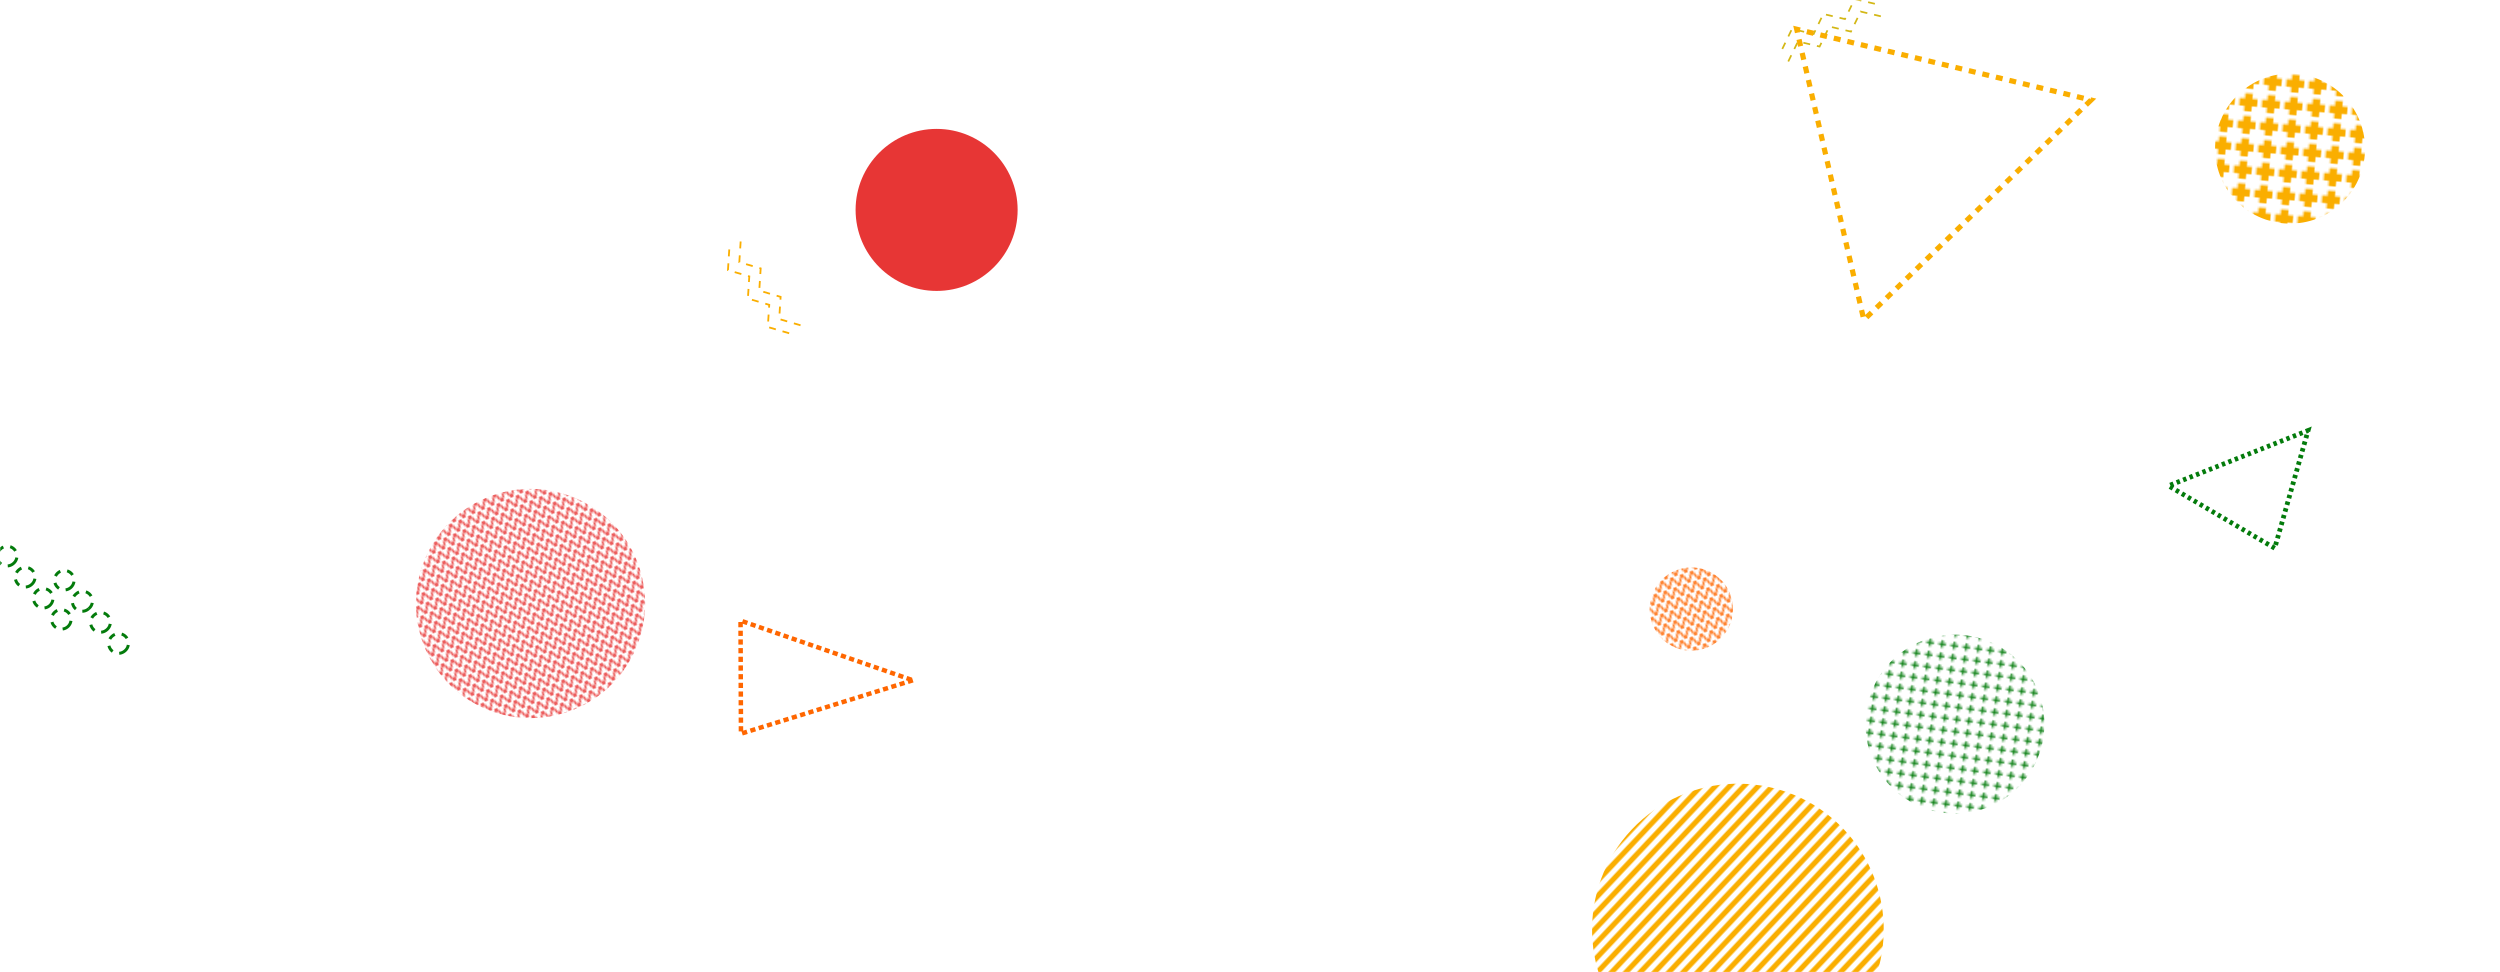 <svg xmlns="http://www.w3.org/2000/svg" version="1.1" xmlns:xlink="http://www.w3.org/1999/xlink" xmlns:svgjs="http://svgjs.dev/svgjs" width="1440" height="560" preserveAspectRatio="none" viewBox="0 0 1440 560"><g mask="url(&quot;#SvgjsMask1263&quot;)" fill="none"><path d="M1026.6 28.2L1032.18 16.67 1044.65 19.59 1050.23 8.06 1062.7 10.98 1068.29-0.55 1080.76 2.37M1030.04 35.42L1035.63 23.89 1048.1 26.81 1053.68 15.28 1066.15 18.2 1071.73 6.67 1084.2 9.59" stroke="#d3b714" stroke-width="1" stroke-dasharray="4, 4"></path><rect width="264" height="264" clip-path="url(&quot;#SvgjsClipPath1264&quot;)" x="173.58" y="215.62" fill="url(&quot;#SvgjsPattern1265&quot;)" transform="rotate(156.68, 305.58, 347.62)"></rect><path d="M38.97 361.02a5.6 5.6 0 1 0-7.29-8.51 5.6 5.6 0 1 0 7.29 8.51zM28.55 348.87a5.6 5.6 0 1 0-7.29-8.51 5.6 5.6 0 1 0 7.29 8.51zM18.14 336.72a5.6 5.6 0 1 0-7.29-8.5 5.6 5.6 0 1 0 7.29 8.5zM7.73 324.57a5.6 5.6 0 1 0-7.29-8.5 5.6 5.6 0 1 0 7.29 8.5zM71.94 374.9a5.6 5.6 0 1 0-7.29-8.5 5.6 5.6 0 1 0 7.29 8.5zM61.53 362.75a5.6 5.6 0 1 0-7.29-8.5 5.6 5.6 0 1 0 7.29 8.5zM51.11 350.6a5.6 5.6 0 1 0-7.28-8.5 5.6 5.6 0 1 0 7.28 8.5zM40.7 338.46a5.6 5.6 0 1 0-7.29-8.51 5.6 5.6 0 1 0 7.29 8.51z" stroke="#037b0b" stroke-width="1.72" stroke-dasharray="4, 4"></path><path d="M1310.23 315.75 L1249.06 279.81L1329.461 247.964z" stroke="#037b0b" stroke-width="2.76" stroke-dasharray="2, 2"></path><circle r="46.667" cx="539.49" cy="120.91" fill="#e73635"></circle><rect width="336" height="336" clip-path="url(&quot;#SvgjsClipPath1266&quot;)" x="833.03" y="367.41" fill="url(&quot;#SvgjsPattern1267&quot;)" transform="rotate(133.26, 1001.03, 535.41)"></rect><path d="M1204.46 57.62 L1073.58 184.3L1034.896 16.836z" stroke="rgba(250, 174, 0, 1)" stroke-width="2.99" stroke-dasharray="4, 4"></path><path d="M454.56 191.96L442.26 188.36 443.08 175.58 430.78 171.98 431.59 159.2 419.3 155.61 420.11 142.83M461.11 187.37L448.82 183.77 449.63 170.99 437.33 167.39 438.15 154.61 425.85 151.02 426.67 138.23" stroke="rgba(250, 174, 0, 1)" stroke-width="1.05" stroke-dasharray="4, 4"></path><path d="M525.81 391.84 L426.79 422.6L426.551 357.471z" stroke="rgba(255, 102, 0, 1)" stroke-width="2.59" stroke-dasharray="3, 2"></path><rect width="96" height="96" clip-path="url(&quot;#SvgjsClipPath1268&quot;)" x="926.2" y="302.83" fill="url(&quot;#SvgjsPattern1269&quot;)" transform="rotate(341.69, 974.2, 350.83)"></rect><rect width="172.76" height="172.76" clip-path="url(&quot;#SvgjsClipPath1270&quot;)" x="1232.69" y="-0.77" fill="url(&quot;#SvgjsPattern1271&quot;)" transform="rotate(184.75, 1319.07, 85.61)"></rect><rect width="206.08" height="206.08" clip-path="url(&quot;#SvgjsClipPath1272&quot;)" x="1023" y="314.05" fill="url(&quot;#SvgjsPattern1273&quot;)" transform="rotate(97.39, 1126.04, 417.09)"></rect></g><defs><mask id="SvgjsMask1263"><rect width="1440" height="560" fill="#ffffff"></rect></mask><pattern x="0" y="0" width="6" height="6" patternUnits="userSpaceOnUse" id="SvgjsPattern1265"><path d="M0 6L3 0L6 6" stroke="#e73635" fill="none"></path></pattern><clipPath id="SvgjsClipPath1264"><circle r="66" cx="305.58" cy="347.62"></circle></clipPath><pattern x="0" y="0" width="336" height="6" patternUnits="userSpaceOnUse" id="SvgjsPattern1267"><rect width="336" height="3" x="0" y="0" fill="rgba(250, 174, 0, 1)"></rect><rect width="336" height="3" x="0" y="3" fill="rgba(0, 0, 0, 0)"></rect></pattern><clipPath id="SvgjsClipPath1266"><circle r="84" cx="1001.03" cy="535.41"></circle></clipPath><pattern x="0" y="0" width="6" height="6" patternUnits="userSpaceOnUse" id="SvgjsPattern1269"><path d="M0 6L3 0L6 6" stroke="rgba(255, 102, 0, 1)" fill="none"></path></pattern><clipPath id="SvgjsClipPath1268"><circle r="24" cx="974.2" cy="350.83"></circle></clipPath><pattern x="0" y="0" width="12.34" height="12.34" patternUnits="userSpaceOnUse" id="SvgjsPattern1271"><path d="M6.17 1L6.17 11.34M1 6.17L11.34 6.17" stroke="rgba(250, 174, 0, 1)" fill="none" stroke-width="4.3"></path></pattern><clipPath id="SvgjsClipPath1270"><circle r="43.19" cx="1319.07" cy="85.61"></circle></clipPath><pattern x="0" y="0" width="6.44" height="6.44" patternUnits="userSpaceOnUse" id="SvgjsPattern1273"><path d="M3.22 1L3.22 5.44M1 3.22L5.44 3.22" stroke="#037b0b" fill="none" stroke-width="1"></path></pattern><clipPath id="SvgjsClipPath1272"><circle r="51.52" cx="1126.04" cy="417.09"></circle></clipPath></defs></svg>